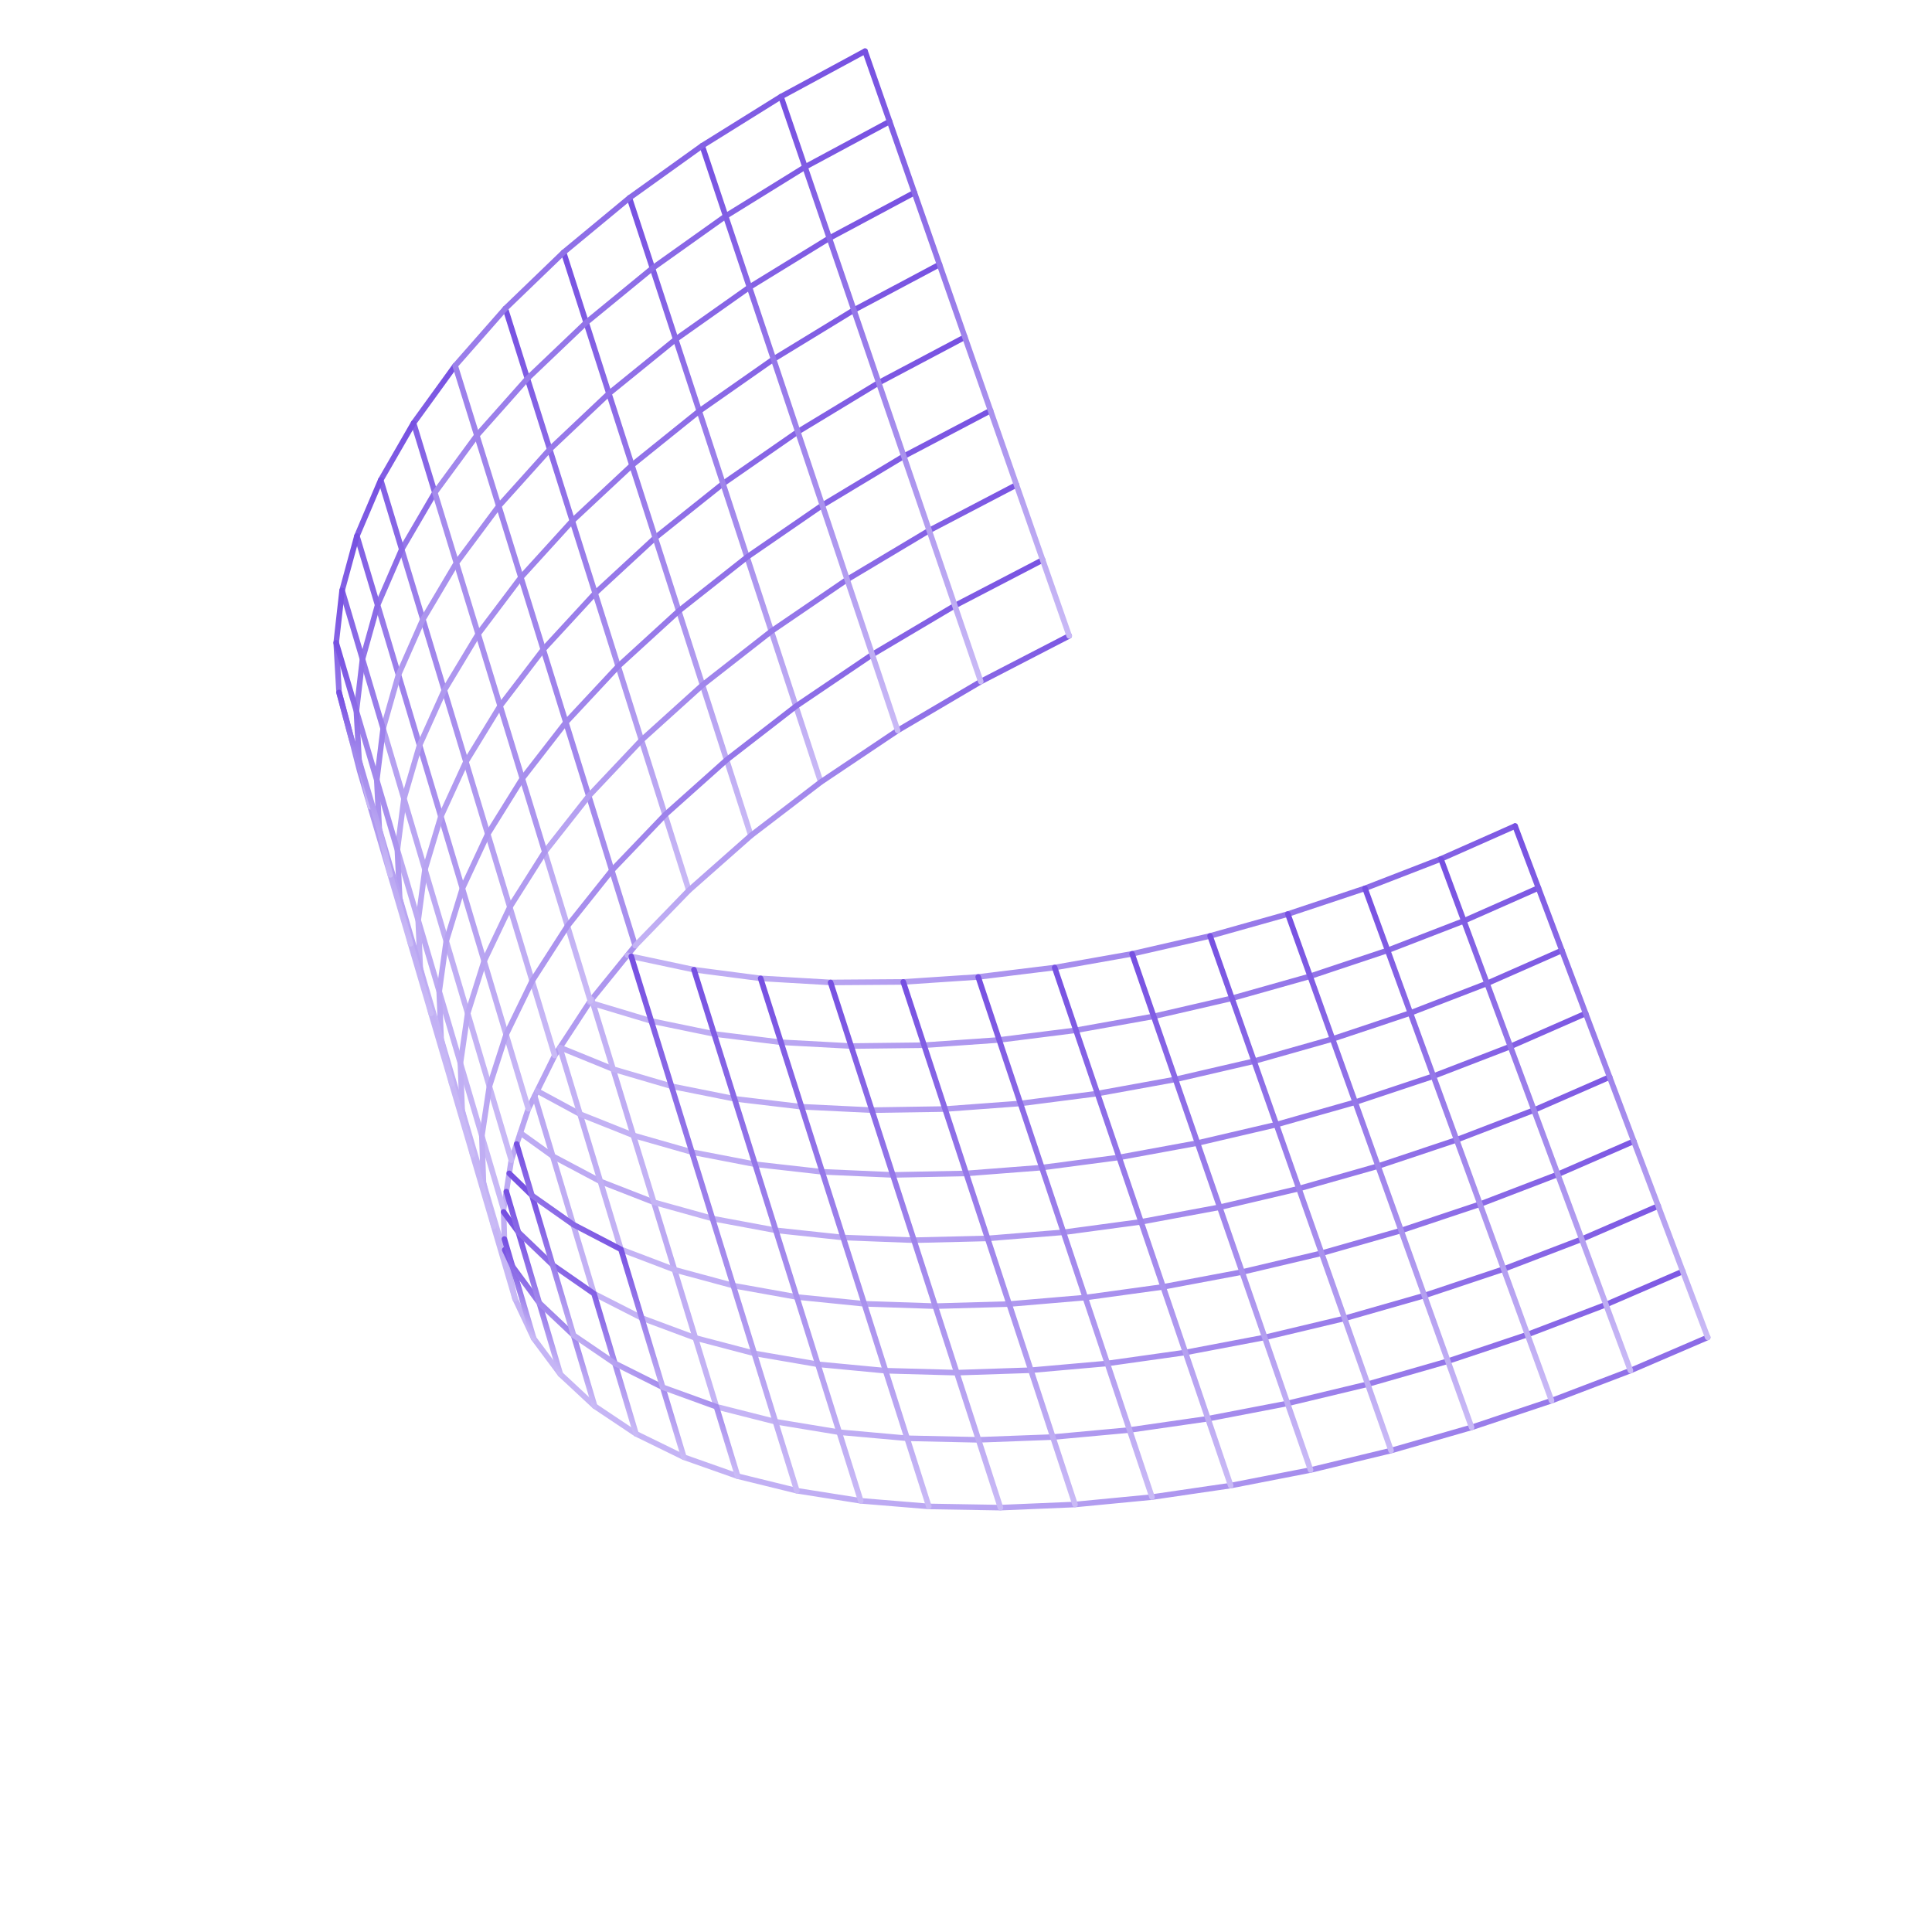 <svg width="376" height="376" viewBox="0 0 376 376" fill="none" xmlns="http://www.w3.org/2000/svg">
<path d="M332.344 260.274L317.31 266.739L301.956 272.593L286.395 277.791L270.726 282.3L255.062 286.087L239.514 289.116L224.196 291.358L209.217 292.801L194.705 293.412L180.763 293.176L167.517 292.086L155.083 290.122L143.564 287.292L133.093 283.596L123.78 279.046L115.733 273.665L109.062 267.454L103.869 260.48L100.24 252.766L98.294 244.519L98.264 244.368L98.228 243.241L98.161 241.138L98.046 237.085L98.01 235.861L97.998 235.352L98.543 231.91L99.106 228.353L99.506 225.796L100.549 222.645L101.27 220.482L102.821 215.792L104.057 213.296L104.542 212.314L107.953 205.424L108.959 203.885L108.977 203.855L114.758 195.02L114.897 194.808L115.164 194.481L122.12 185.901L123.623 184.047L119.072 169.401L114.582 154.914L110.128 140.583L105.729 126.404L115.824 115.449L127.519 104.651L140.71 94.126L155.265 84.031L171.013 74.487L187.779 65.611" stroke="url(#paint0_linear_82_12)" stroke-width="1.085" stroke-linecap="round" stroke-linejoin="round"/>
<path d="M327.503 247.435L312.548 253.894L297.272 259.729L281.785 264.904L266.182 269.382L250.573 273.126L235.091 276.101L219.828 278.301L204.903 279.676L190.44 280.216L176.54 279.913L163.324 278.731L150.92 276.689L139.426 273.775L135.33 260.383L131.27 247.113L127.246 233.977L116.843 229.923L107.572 225.003L104.057 213.296" stroke="url(#paint1_linear_82_12)" stroke-width="1.085" stroke-linecap="round" stroke-linejoin="round"/>
<path d="M322.715 234.71L307.84 241.163L292.636 246.986L277.209 252.136L261.679 256.578L246.137 260.28L230.71 263.213L215.507 265.352L200.631 266.667L186.204 267.145L172.346 266.764L159.173 265.515L146.794 263.389L135.329 260.383L124.889 256.499L115.6 251.767L111.564 238.315L107.571 225.002L101.27 220.482" stroke="url(#paint2_linear_82_12)" stroke-width="1.085" stroke-linecap="round" stroke-linejoin="round"/>
<path d="M317.965 222.106L303.168 228.553L288.038 234.352L272.683 239.478L257.214 243.895L241.738 247.555L226.366 250.446L211.217 252.53L196.396 253.79L182.017 254.196L168.208 253.742L155.065 252.415L142.71 250.203L131.27 247.113L120.848 243.15L116.843 229.922L112.88 216.822L104.542 212.314" stroke="url(#paint3_linear_82_12)" stroke-width="1.085" stroke-linecap="round" stroke-linejoin="round"/>
<path d="M313.263 209.612L298.539 216.047L283.481 221.833L268.193 226.941L252.79 231.316L237.381 234.946L222.069 237.788L206.969 239.824L192.203 241.017L177.872 241.363L164.093 240.842L150.987 239.442L138.662 237.151L127.246 233.976L123.259 220.961L119.321 208.067L108.977 203.855" stroke="url(#paint4_linear_82_12)" stroke-width="1.085" stroke-linecap="round" stroke-linejoin="round"/>
<path d="M308.597 197.239L293.946 203.662L278.961 209.437L263.746 214.508L248.41 218.865L233.055 222.452L217.81 225.251L202.764 227.233L188.04 228.372L173.758 228.657L160.022 228.057L146.952 226.585L134.657 224.215L123.259 220.961L112.88 216.823L108.959 203.886" stroke="url(#paint5_linear_82_12)" stroke-width="1.085" stroke-linecap="round" stroke-linejoin="round"/>
<path d="M303.974 184.968L289.401 191.385L274.483 197.142L259.334 202.195L244.065 206.521L228.777 210.066L213.586 212.823L198.595 214.75L183.926 215.835L169.686 216.053L155.986 215.392L142.952 213.847L130.688 211.399L119.321 208.067L115.406 195.293L114.758 195.021" stroke="url(#paint6_linear_82_12)" stroke-width="1.085" stroke-linecap="round" stroke-linejoin="round"/>
<path d="M299.4 172.807L284.894 179.218L270.054 184.956L254.972 189.992L239.763 194.282L224.53 197.796L209.4 200.505L194.464 202.389L179.842 203.413L165.645 203.577L151.993 202.843L138.984 201.226L126.756 198.705L115.407 195.293L115.165 194.482" stroke="url(#paint7_linear_82_12)" stroke-width="1.085" stroke-linecap="round" stroke-linejoin="round"/>
<path d="M294.867 160.761L280.433 167.159L265.654 172.885L250.639 177.89L235.497 182.15L220.33 185.634L205.255 188.301L190.373 190.13L175.794 191.1L161.645 191.203L148.03 190.409L135.057 188.719L122.853 186.125L122.12 185.901" stroke="url(#paint8_linear_82_12)" stroke-width="1.085" stroke-linecap="round" stroke-linejoin="round"/>
<path d="M159.731 152.205L154.896 137.445L150.115 122.848L145.388 108.414L140.711 94.126L136.087 80.002L131.506 66.029L126.98 52.195L122.496 38.513" stroke="url(#paint9_linear_82_12)" stroke-width="1.085" stroke-linecap="round" stroke-linejoin="round"/>
<path d="M146.133 162.616L141.407 147.891L136.723 133.318L132.1 118.903L127.519 104.651L122.986 90.545L118.502 76.585L114.073 62.775L109.686 49.117" stroke="url(#paint10_linear_82_12)" stroke-width="1.085" stroke-linecap="round" stroke-linejoin="round"/>
<path d="M134.063 173.28L129.428 158.586L124.841 144.05L120.308 129.677L115.825 115.449L111.383 101.373L106.99 87.455L102.639 73.676L98.349 60.043" stroke="url(#paint11_linear_82_12)" stroke-width="1.085" stroke-linecap="round" stroke-linejoin="round"/>
<path d="M114.897 194.809L110.438 180.218L106.02 165.79L114.582 154.914L124.841 144.049L136.723 133.318L150.114 122.848L164.869 112.783L180.835 103.24L197.82 94.363" stroke="url(#paint12_linear_82_12)" stroke-width="1.085" stroke-linecap="round" stroke-linejoin="round"/>
<path d="M107.953 205.425L107.268 203.165L103.566 190.907L99.221 176.54L94.925 162.319L90.678 148.255L86.473 134.33L82.304 120.551L78.183 106.918L84.63 95.878L80.492 82.323L88.581 71.155" stroke="url(#paint13_linear_82_12)" stroke-width="1.085" stroke-linecap="round" stroke-linejoin="round"/>
<path d="M102.822 215.792L101.252 210.539L98.495 201.347L94.217 187.047L89.988 172.904L85.801 158.901L81.65 145.043L77.548 131.331L73.488 117.758L78.184 106.918L74.1 93.417L80.493 82.323" stroke="url(#paint14_linear_82_12)" stroke-width="1.085" stroke-linecap="round" stroke-linejoin="round"/>
<path d="M123.623 184.048L134.063 173.28L146.134 162.616L159.731 152.206L174.698 142.171L190.876 132.646L208.085 123.751" stroke="url(#paint15_linear_82_12)" stroke-width="1.085" stroke-linecap="round" stroke-linejoin="round"/>
<path d="M99.507 225.796L97.029 217.441L95.241 211.436L91.018 197.214L86.843 183.15L82.704 169.22L78.614 155.435L81.65 145.043L86.473 134.33L93.054 123.399L88.818 109.566L97.071 98.489L92.805 84.746L102.64 73.676L114.074 62.775L126.98 52.196L141.226 42.058L156.671 32.502L173.134 23.65" stroke="url(#paint16_linear_82_12)" stroke-width="1.085" stroke-linecap="round" stroke-linejoin="round"/>
<path d="M97.998 235.352L94.659 224.039L93.781 221.076L89.606 206.939L85.479 192.948L81.389 179.103L82.704 169.22L85.8 158.901L90.678 148.254L97.332 137.384L93.053 123.399L101.379 112.371L97.071 98.489L106.99 87.455L118.503 76.584L131.506 66.029L145.855 55.897L161.403 46.348L177.957 37.489" stroke="url(#paint17_linear_82_12)" stroke-width="1.085" stroke-linecap="round" stroke-linejoin="round"/>
<path d="M98.264 244.368L97.416 241.508L97.167 240.642L94.198 230.619L94.083 230.177L92.968 226.408L89.945 216.125L89.605 206.939L91.017 197.214L94.216 187.046L99.221 176.539L106.02 165.79L101.651 151.508L97.331 137.384L105.729 126.404L101.379 112.371L111.383 101.373L122.986 90.545L136.087 80.002L150.538 69.889L166.183 60.339L182.841 51.474" stroke="url(#paint18_linear_82_12)" stroke-width="1.085" stroke-linecap="round" stroke-linejoin="round"/>
<path d="M100.24 252.767L98.313 246.223L97.489 243.423L96.089 238.667L94.199 230.62L94.084 230.177L93.781 221.076L95.241 211.436L98.495 201.347L103.567 190.907L110.438 180.218L119.072 169.402L129.428 158.586L141.407 147.891L154.895 137.445L169.759 127.392L185.828 117.867L202.922 108.978" stroke="url(#paint19_linear_82_12)" stroke-width="1.085" stroke-linecap="round" stroke-linejoin="round"/>
<path d="M103.87 260.481L100.622 249.477L99.743 246.477L98.228 243.242" stroke="url(#paint20_linear_82_12)" stroke-width="1.085" stroke-linecap="round" stroke-linejoin="round"/>
<path d="M96.09 238.667L94.138 232.05L91.987 224.712L89.945 216.126L88.824 212.327L85.849 202.226L85.48 192.949L86.843 183.151L89.988 172.904L94.926 162.319L101.652 151.509L110.129 140.584L120.309 129.677L132.1 118.903L145.389 108.415L160.04 98.332L175.897 88.788L192.773 79.911" stroke="url(#paint21_linear_82_12)" stroke-width="1.085" stroke-linecap="round" stroke-linejoin="round"/>
<path d="M109.063 267.455L104.948 253.56L99.743 246.477L98.162 241.139" stroke="url(#paint22_linear_82_12)" stroke-width="1.085" stroke-linecap="round" stroke-linejoin="round"/>
<path d="M168.353 9.961L173.134 23.649L177.957 37.489L182.841 51.474L187.779 65.61L192.772 79.911L197.82 94.362L202.922 108.977L208.084 123.75" stroke="url(#paint23_linear_82_12)" stroke-width="1.085" stroke-linecap="round" stroke-linejoin="round"/>
<path d="M151.993 18.808L156.671 32.503L161.403 46.348L166.184 60.339L171.013 74.488L175.897 88.788L180.836 103.24L185.829 117.867L190.876 132.646" stroke="url(#paint24_linear_82_12)" stroke-width="1.085" stroke-linecap="round" stroke-linejoin="round"/>
<path d="M136.656 28.364L141.225 42.058L145.855 55.897L150.538 69.888L155.265 84.031L160.04 98.331L164.869 112.783L169.759 127.392L174.697 142.171" stroke="url(#paint25_linear_82_12)" stroke-width="1.085" stroke-linecap="round" stroke-linejoin="round"/>
<path d="M115.734 273.665L111.619 259.856L104.948 253.56L100.876 239.793L98.01 235.861" stroke="url(#paint26_linear_82_12)" stroke-width="1.085" stroke-linecap="round" stroke-linejoin="round"/>
<path d="M91.987 224.712L90.012 218.022L87.915 210.897L85.849 202.226L84.716 198.378L81.795 188.465L81.389 179.103L77.335 165.391L78.614 155.435L74.566 141.789L77.547 131.331L82.304 120.551L88.818 109.566L84.631 95.878L92.805 84.747L88.582 71.155L98.349 60.043L109.686 49.117L122.496 38.514L136.657 28.364L151.993 18.809L168.353 9.962" stroke="url(#paint27_linear_82_12)" stroke-width="1.085" stroke-linecap="round" stroke-linejoin="round"/>
<path d="M123.781 279.046L119.673 265.34L115.601 251.767L107.56 246.186L100.877 239.794L98.544 231.911" stroke="url(#paint28_linear_82_12)" stroke-width="1.085" stroke-linecap="round" stroke-linejoin="round"/>
<path d="M87.915 210.897L85.927 204.134L83.898 197.221L81.795 188.465L80.656 184.575L77.79 174.837L77.335 165.391L73.33 151.824L74.566 141.789L70.549 128.283L73.488 117.758L69.464 104.318L74.1 93.418" stroke="url(#paint29_linear_82_12)" stroke-width="1.085" stroke-linecap="round" stroke-linejoin="round"/>
<path d="M133.093 283.596L128.973 269.987L119.672 265.34L111.619 259.856L107.559 246.186L103.524 232.649L99.106 228.353" stroke="url(#paint30_linear_82_12)" stroke-width="1.085" stroke-linecap="round" stroke-linejoin="round"/>
<path d="M143.564 287.293L139.426 273.775L128.973 269.987L124.889 256.499L120.848 243.15L111.565 238.315L103.524 232.65L100.549 222.646" stroke="url(#paint31_linear_82_12)" stroke-width="1.085" stroke-linecap="round" stroke-linejoin="round"/>
<path d="M83.898 197.22L81.88 190.391L79.905 183.677L77.79 174.837L76.627 170.91L73.815 161.349L73.331 151.823L69.362 138.39L70.549 128.283L66.581 114.91L69.465 104.318" stroke="url(#paint32_linear_82_12)" stroke-width="1.085" stroke-linecap="round" stroke-linejoin="round"/>
<path d="M155.083 290.122L150.92 276.689L146.794 263.389L142.71 250.203L138.662 237.152L134.657 224.215L130.688 211.399L126.755 198.705L122.853 186.126" stroke="url(#paint33_linear_82_12)" stroke-width="1.085" stroke-linecap="round" stroke-linejoin="round"/>
<path d="M167.517 292.086L163.324 278.731L159.173 265.515L155.065 252.415L150.987 239.442L146.952 226.584L142.953 213.847L138.984 201.225L135.057 188.719" stroke="url(#paint34_linear_82_12)" stroke-width="1.085" stroke-linecap="round" stroke-linejoin="round"/>
<path d="M79.905 183.678L77.875 176.776L75.96 170.268L73.912 163.3L72.052 156.992L69.986 149.969L68.441 143.916L65.987 134.76L65.429 125.09L66.581 114.91" stroke="url(#paint35_linear_82_12)" stroke-width="1.085" stroke-linecap="round" stroke-linejoin="round"/>
<path d="M180.763 293.176L176.54 279.912L172.347 266.763L168.208 253.742L164.094 240.841L160.022 228.056L155.986 215.392L151.993 202.843L148.03 190.409" stroke="url(#paint36_linear_82_12)" stroke-width="1.085" stroke-linecap="round" stroke-linejoin="round"/>
<path d="M194.705 293.413L190.44 280.215L186.204 267.145L182.017 254.197L177.872 241.363L173.758 228.656L169.686 216.053L165.645 203.577L161.645 191.203" stroke="url(#paint37_linear_82_12)" stroke-width="1.085" stroke-linecap="round" stroke-linejoin="round"/>
<path d="M209.218 292.8L204.903 279.676L200.632 266.666L196.396 253.79L192.203 241.017L188.04 228.371L183.926 215.834L179.842 203.413L175.794 191.1" stroke="url(#paint38_linear_82_12)" stroke-width="1.085" stroke-linecap="round" stroke-linejoin="round"/>
<path d="M190.373 190.131L194.463 202.389L198.596 214.75L202.764 227.232L206.97 239.824L211.217 252.53L215.507 265.352L219.828 278.3L224.197 291.358" stroke="url(#paint39_linear_82_12)" stroke-width="1.085" stroke-linecap="round" stroke-linejoin="round"/>
<path d="M205.254 188.301L209.399 200.505L213.586 212.823L217.809 225.251L222.069 237.788L226.365 250.446L230.71 263.213L235.091 276.101L239.514 289.117" stroke="url(#paint40_linear_82_12)" stroke-width="1.085" stroke-linecap="round" stroke-linejoin="round"/>
<path d="M294.867 160.761L299.399 172.807L303.974 184.968L308.597 197.238L313.263 209.612L317.965 222.106L322.716 234.71L327.502 247.434L332.344 260.274" stroke="url(#paint41_linear_82_12)" stroke-width="1.085" stroke-linecap="round" stroke-linejoin="round"/>
<path d="M220.33 185.635L224.529 197.796L228.777 210.066L233.055 222.452L237.381 234.946L241.738 247.556L246.137 260.28L250.572 273.126L255.062 286.087" stroke="url(#paint42_linear_82_12)" stroke-width="1.085" stroke-linecap="round" stroke-linejoin="round"/>
<path d="M280.433 167.16L284.893 179.218L289.401 191.385L293.945 203.661L298.538 216.047L303.168 228.553L307.84 241.163L312.548 253.894L317.31 266.739" stroke="url(#paint43_linear_82_12)" stroke-width="1.085" stroke-linecap="round" stroke-linejoin="round"/>
<path d="M235.497 182.15L239.763 194.281L244.065 206.521L248.41 218.864L252.791 231.316L257.214 243.895L261.68 256.577L266.182 269.381L270.726 282.299" stroke="url(#paint44_linear_82_12)" stroke-width="1.085" stroke-linecap="round" stroke-linejoin="round"/>
<path d="M265.654 172.886L270.053 184.956L274.483 197.142L278.961 209.436L283.481 221.834L288.038 234.352L292.637 246.986L297.272 259.729L301.956 272.593" stroke="url(#paint45_linear_82_12)" stroke-width="1.085" stroke-linecap="round" stroke-linejoin="round"/>
<path d="M250.639 177.891L254.972 189.992L259.335 202.195L263.746 214.508L268.193 226.942L272.683 239.479L277.21 252.137L281.785 264.904L286.396 277.792" stroke="url(#paint46_linear_82_12)" stroke-width="1.085" stroke-linecap="round" stroke-linejoin="round"/>
<path d="M72.052 156.992L69.883 147.988L68.441 143.916L65.987 134.76" stroke="url(#paint47_linear_82_12)" stroke-width="1.085" stroke-linecap="round" stroke-linejoin="round"/>
<path d="M75.96 170.268L73.815 161.349L72.645 157.38L69.882 147.988L69.361 138.39L65.429 125.09" stroke="url(#paint48_linear_82_12)" stroke-width="1.085" stroke-linecap="round" stroke-linejoin="round"/>
<defs>
<linearGradient id="paint0_linear_82_12" x1="176.721" y1="54.552" x2="33.96" y2="216.073" gradientUnits="userSpaceOnUse">
<stop stop-color="#7650E1"/>
<stop offset="1" stop-color="#CABBF6"/>
</linearGradient>
<linearGradient id="paint1_linear_82_12" x1="198.711" y1="118.643" x2="90.185" y2="242.531" gradientUnits="userSpaceOnUse">
<stop stop-color="#7650E1"/>
<stop offset="1" stop-color="#CABBF6"/>
</linearGradient>
<linearGradient id="paint2_linear_82_12" x1="204.879" y1="116.873" x2="92.711" y2="247.37" gradientUnits="userSpaceOnUse">
<stop stop-color="#7650E1"/>
<stop offset="1" stop-color="#CABBF6"/>
</linearGradient>
<linearGradient id="paint3_linear_82_12" x1="206.358" y1="110.498" x2="97.477" y2="237.702" gradientUnits="userSpaceOnUse">
<stop stop-color="#7650E1"/>
<stop offset="1" stop-color="#CABBF6"/>
</linearGradient>
<linearGradient id="paint4_linear_82_12" x1="208.242" y1="104.591" x2="103.495" y2="227.44" gradientUnits="userSpaceOnUse">
<stop stop-color="#7650E1"/>
<stop offset="1" stop-color="#CABBF6"/>
</linearGradient>
<linearGradient id="paint5_linear_82_12" x1="212.102" y1="100.744" x2="106.119" y2="227.329" gradientUnits="userSpaceOnUse">
<stop stop-color="#7650E1"/>
<stop offset="1" stop-color="#CABBF6"/>
</linearGradient>
<linearGradient id="paint6_linear_82_12" x1="214.392" y1="95.387" x2="112.581" y2="217.848" gradientUnits="userSpaceOnUse">
<stop stop-color="#7650E1"/>
<stop offset="1" stop-color="#CABBF6"/>
</linearGradient>
<linearGradient id="paint7_linear_82_12" x1="218.119" y1="91.527" x2="118.079" y2="214.011" gradientUnits="userSpaceOnUse">
<stop stop-color="#7650E1"/>
<stop offset="1" stop-color="#CABBF6"/>
</linearGradient>
<linearGradient id="paint8_linear_82_12" x1="221.064" y1="86.958" x2="125.893" y2="204.806" gradientUnits="userSpaceOnUse">
<stop stop-color="#7650E1"/>
<stop offset="1" stop-color="#CABBF6"/>
</linearGradient>
<linearGradient id="paint9_linear_82_12" x1="122.496" y1="38.513" x2="82.617" y2="81.736" gradientUnits="userSpaceOnUse">
<stop stop-color="#7650E1"/>
<stop offset="1" stop-color="#CABBF6"/>
</linearGradient>
<linearGradient id="paint10_linear_82_12" x1="109.686" y1="49.117" x2="69.523" y2="92.698" gradientUnits="userSpaceOnUse">
<stop stop-color="#7650E1"/>
<stop offset="1" stop-color="#CABBF6"/>
</linearGradient>
<linearGradient id="paint11_linear_82_12" x1="98.349" y1="60.043" x2="57.964" y2="103.911" gradientUnits="userSpaceOnUse">
<stop stop-color="#7650E1"/>
<stop offset="1" stop-color="#CABBF6"/>
</linearGradient>
<linearGradient id="paint12_linear_82_12" x1="186.174" y1="82.716" x2="129.216" y2="202.85" gradientUnits="userSpaceOnUse">
<stop stop-color="#7650E1"/>
<stop offset="1" stop-color="#CABBF6"/>
</linearGradient>
<linearGradient id="paint13_linear_82_12" x1="88.581" y1="71.155" x2="29.959" y2="137.179" gradientUnits="userSpaceOnUse">
<stop stop-color="#7650E1"/>
<stop offset="1" stop-color="#CABBF6"/>
</linearGradient>
<linearGradient id="paint14_linear_82_12" x1="80.493" y1="82.323" x2="23.605" y2="146.043" gradientUnits="userSpaceOnUse">
<stop stop-color="#7650E1"/>
<stop offset="1" stop-color="#CABBF6"/>
</linearGradient>
<linearGradient id="paint15_linear_82_12" x1="195.839" y1="111.505" x2="161.572" y2="206.385" gradientUnits="userSpaceOnUse">
<stop stop-color="#7650E1"/>
<stop offset="1" stop-color="#CABBF6"/>
</linearGradient>
<linearGradient id="paint16_linear_82_12" x1="162.9" y1="13.416" x2="37.558" y2="181.952" gradientUnits="userSpaceOnUse">
<stop stop-color="#7650E1"/>
<stop offset="1" stop-color="#CABBF6"/>
</linearGradient>
<linearGradient id="paint17_linear_82_12" x1="167.457" y1="26.988" x2="43.376" y2="197.923" gradientUnits="userSpaceOnUse">
<stop stop-color="#7650E1"/>
<stop offset="1" stop-color="#CABBF6"/>
</linearGradient>
<linearGradient id="paint18_linear_82_12" x1="172.061" y1="40.695" x2="50.155" y2="212.413" gradientUnits="userSpaceOnUse">
<stop stop-color="#7650E1"/>
<stop offset="1" stop-color="#CABBF6"/>
</linearGradient>
<linearGradient id="paint19_linear_82_12" x1="190.979" y1="97.035" x2="105.013" y2="257.085" gradientUnits="userSpaceOnUse">
<stop stop-color="#7650E1"/>
<stop offset="1" stop-color="#CABBF6"/>
</linearGradient>
<linearGradient id="paint20_linear_82_12" x1="98.228" y1="243.242" x2="92.179" y2="249.798" gradientUnits="userSpaceOnUse">
<stop stop-color="#7650E1"/>
<stop offset="1" stop-color="#CABBF6"/>
</linearGradient>
<linearGradient id="paint21_linear_82_12" x1="181.423" y1="68.562" x2="81.377" y2="231.545" gradientUnits="userSpaceOnUse">
<stop stop-color="#7650E1"/>
<stop offset="1" stop-color="#CABBF6"/>
</linearGradient>
<linearGradient id="paint22_linear_82_12" x1="98.162" y1="241.139" x2="90.056" y2="249.796" gradientUnits="userSpaceOnUse">
<stop stop-color="#7650E1"/>
<stop offset="1" stop-color="#CABBF6"/>
</linearGradient>
<linearGradient id="paint23_linear_82_12" x1="168.353" y1="9.961" x2="129.642" y2="51.756" gradientUnits="userSpaceOnUse">
<stop stop-color="#7650E1"/>
<stop offset="1" stop-color="#CABBF6"/>
</linearGradient>
<linearGradient id="paint24_linear_82_12" x1="151.993" y1="18.809" x2="112.842" y2="61.135" gradientUnits="userSpaceOnUse">
<stop stop-color="#7650E1"/>
<stop offset="1" stop-color="#CABBF6"/>
</linearGradient>
<linearGradient id="paint25_linear_82_12" x1="136.656" y1="28.364" x2="97.11" y2="71.173" gradientUnits="userSpaceOnUse">
<stop stop-color="#7650E1"/>
<stop offset="1" stop-color="#CABBF6"/>
</linearGradient>
<linearGradient id="paint26_linear_82_12" x1="98.01" y1="235.861" x2="87.402" y2="247.096" gradientUnits="userSpaceOnUse">
<stop stop-color="#7650E1"/>
<stop offset="1" stop-color="#CABBF6"/>
</linearGradient>
<linearGradient id="paint27_linear_82_12" x1="158.392" y1="0" x2="25.892" y2="177.814" gradientUnits="userSpaceOnUse">
<stop stop-color="#7650E1"/>
<stop offset="1" stop-color="#CABBF6"/>
</linearGradient>
<linearGradient id="paint28_linear_82_12" x1="98.544" y1="231.911" x2="86.917" y2="244.11" gradientUnits="userSpaceOnUse">
<stop stop-color="#7650E1"/>
<stop offset="1" stop-color="#CABBF6"/>
</linearGradient>
<linearGradient id="paint29_linear_82_12" x1="74.1" y1="93.418" x2="21.417" y2="153.149" gradientUnits="userSpaceOnUse">
<stop stop-color="#7650E1"/>
<stop offset="1" stop-color="#CABBF6"/>
</linearGradient>
<linearGradient id="paint30_linear_82_12" x1="99.167" y1="228.293" x2="87.756" y2="240.146" gradientUnits="userSpaceOnUse">
<stop stop-color="#7650E1"/>
<stop offset="1" stop-color="#CABBF6"/>
</linearGradient>
<linearGradient id="paint31_linear_82_12" x1="100.549" y1="222.646" x2="88.965" y2="234.606" gradientUnits="userSpaceOnUse">
<stop stop-color="#7650E1"/>
<stop offset="1" stop-color="#CABBF6"/>
</linearGradient>
<linearGradient id="paint32_linear_82_12" x1="69.465" y1="104.318" x2="29.366" y2="149.359" gradientUnits="userSpaceOnUse">
<stop stop-color="#7650E1"/>
<stop offset="1" stop-color="#CABBF6"/>
</linearGradient>
<linearGradient id="paint33_linear_82_12" x1="122.853" y1="186.126" x2="85.487" y2="226.754" gradientUnits="userSpaceOnUse">
<stop stop-color="#7650E1"/>
<stop offset="1" stop-color="#CABBF6"/>
</linearGradient>
<linearGradient id="paint34_linear_82_12" x1="135.057" y1="188.719" x2="98.124" y2="228.847" gradientUnits="userSpaceOnUse">
<stop stop-color="#7650E1"/>
<stop offset="1" stop-color="#CABBF6"/>
</linearGradient>
<linearGradient id="paint35_linear_82_12" x1="66.581" y1="114.91" x2="38.101" y2="146.617" gradientUnits="userSpaceOnUse">
<stop stop-color="#7650E1"/>
<stop offset="1" stop-color="#CABBF6"/>
</linearGradient>
<linearGradient id="paint36_linear_82_12" x1="148.03" y1="190.409" x2="111.534" y2="230.029" gradientUnits="userSpaceOnUse">
<stop stop-color="#7650E1"/>
<stop offset="1" stop-color="#CABBF6"/>
</linearGradient>
<linearGradient id="paint37_linear_82_12" x1="161.645" y1="191.203" x2="125.592" y2="230.307" gradientUnits="userSpaceOnUse">
<stop stop-color="#7650E1"/>
<stop offset="1" stop-color="#CABBF6"/>
</linearGradient>
<linearGradient id="paint38_linear_82_12" x1="175.794" y1="191.1" x2="140.177" y2="229.695" gradientUnits="userSpaceOnUse">
<stop stop-color="#7650E1"/>
<stop offset="1" stop-color="#CABBF6"/>
</linearGradient>
<linearGradient id="paint39_linear_82_12" x1="190.373" y1="190.131" x2="155.192" y2="228.216" gradientUnits="userSpaceOnUse">
<stop stop-color="#7650E1"/>
<stop offset="1" stop-color="#CABBF6"/>
</linearGradient>
<linearGradient id="paint40_linear_82_12" x1="205.254" y1="188.301" x2="170.496" y2="225.89" gradientUnits="userSpaceOnUse">
<stop stop-color="#7650E1"/>
<stop offset="1" stop-color="#CABBF6"/>
</linearGradient>
<linearGradient id="paint41_linear_82_12" x1="294.867" y1="160.761" x2="262.355" y2="195.698" gradientUnits="userSpaceOnUse">
<stop stop-color="#7650E1"/>
<stop offset="1" stop-color="#CABBF6"/>
</linearGradient>
<linearGradient id="paint42_linear_82_12" x1="220.33" y1="185.635" x2="185.989" y2="222.734" gradientUnits="userSpaceOnUse">
<stop stop-color="#7650E1"/>
<stop offset="1" stop-color="#CABBF6"/>
</linearGradient>
<linearGradient id="paint43_linear_82_12" x1="280.433" y1="167.16" x2="247.591" y2="202.489" gradientUnits="userSpaceOnUse">
<stop stop-color="#7650E1"/>
<stop offset="1" stop-color="#CABBF6"/>
</linearGradient>
<linearGradient id="paint44_linear_82_12" x1="235.497" y1="182.15" x2="201.554" y2="218.781" gradientUnits="userSpaceOnUse">
<stop stop-color="#7650E1"/>
<stop offset="1" stop-color="#CABBF6"/>
</linearGradient>
<linearGradient id="paint45_linear_82_12" x1="265.654" y1="172.886" x2="232.464" y2="208.629" gradientUnits="userSpaceOnUse">
<stop stop-color="#7650E1"/>
<stop offset="1" stop-color="#CABBF6"/>
</linearGradient>
<linearGradient id="paint46_linear_82_12" x1="250.639" y1="177.891" x2="217.082" y2="214.067" gradientUnits="userSpaceOnUse">
<stop stop-color="#7650E1"/>
<stop offset="1" stop-color="#CABBF6"/>
</linearGradient>
<linearGradient id="paint47_linear_82_12" x1="65.987" y1="134.76" x2="57.603" y2="143.941" gradientUnits="userSpaceOnUse">
<stop stop-color="#7650E1"/>
<stop offset="1" stop-color="#CABBF6"/>
</linearGradient>
<linearGradient id="paint48_linear_82_12" x1="65.429" y1="125.09" x2="47.544" y2="144.833" gradientUnits="userSpaceOnUse">
<stop stop-color="#7650E1"/>
<stop offset="1" stop-color="#CABBF6"/>
</linearGradient>
</defs>
</svg>
